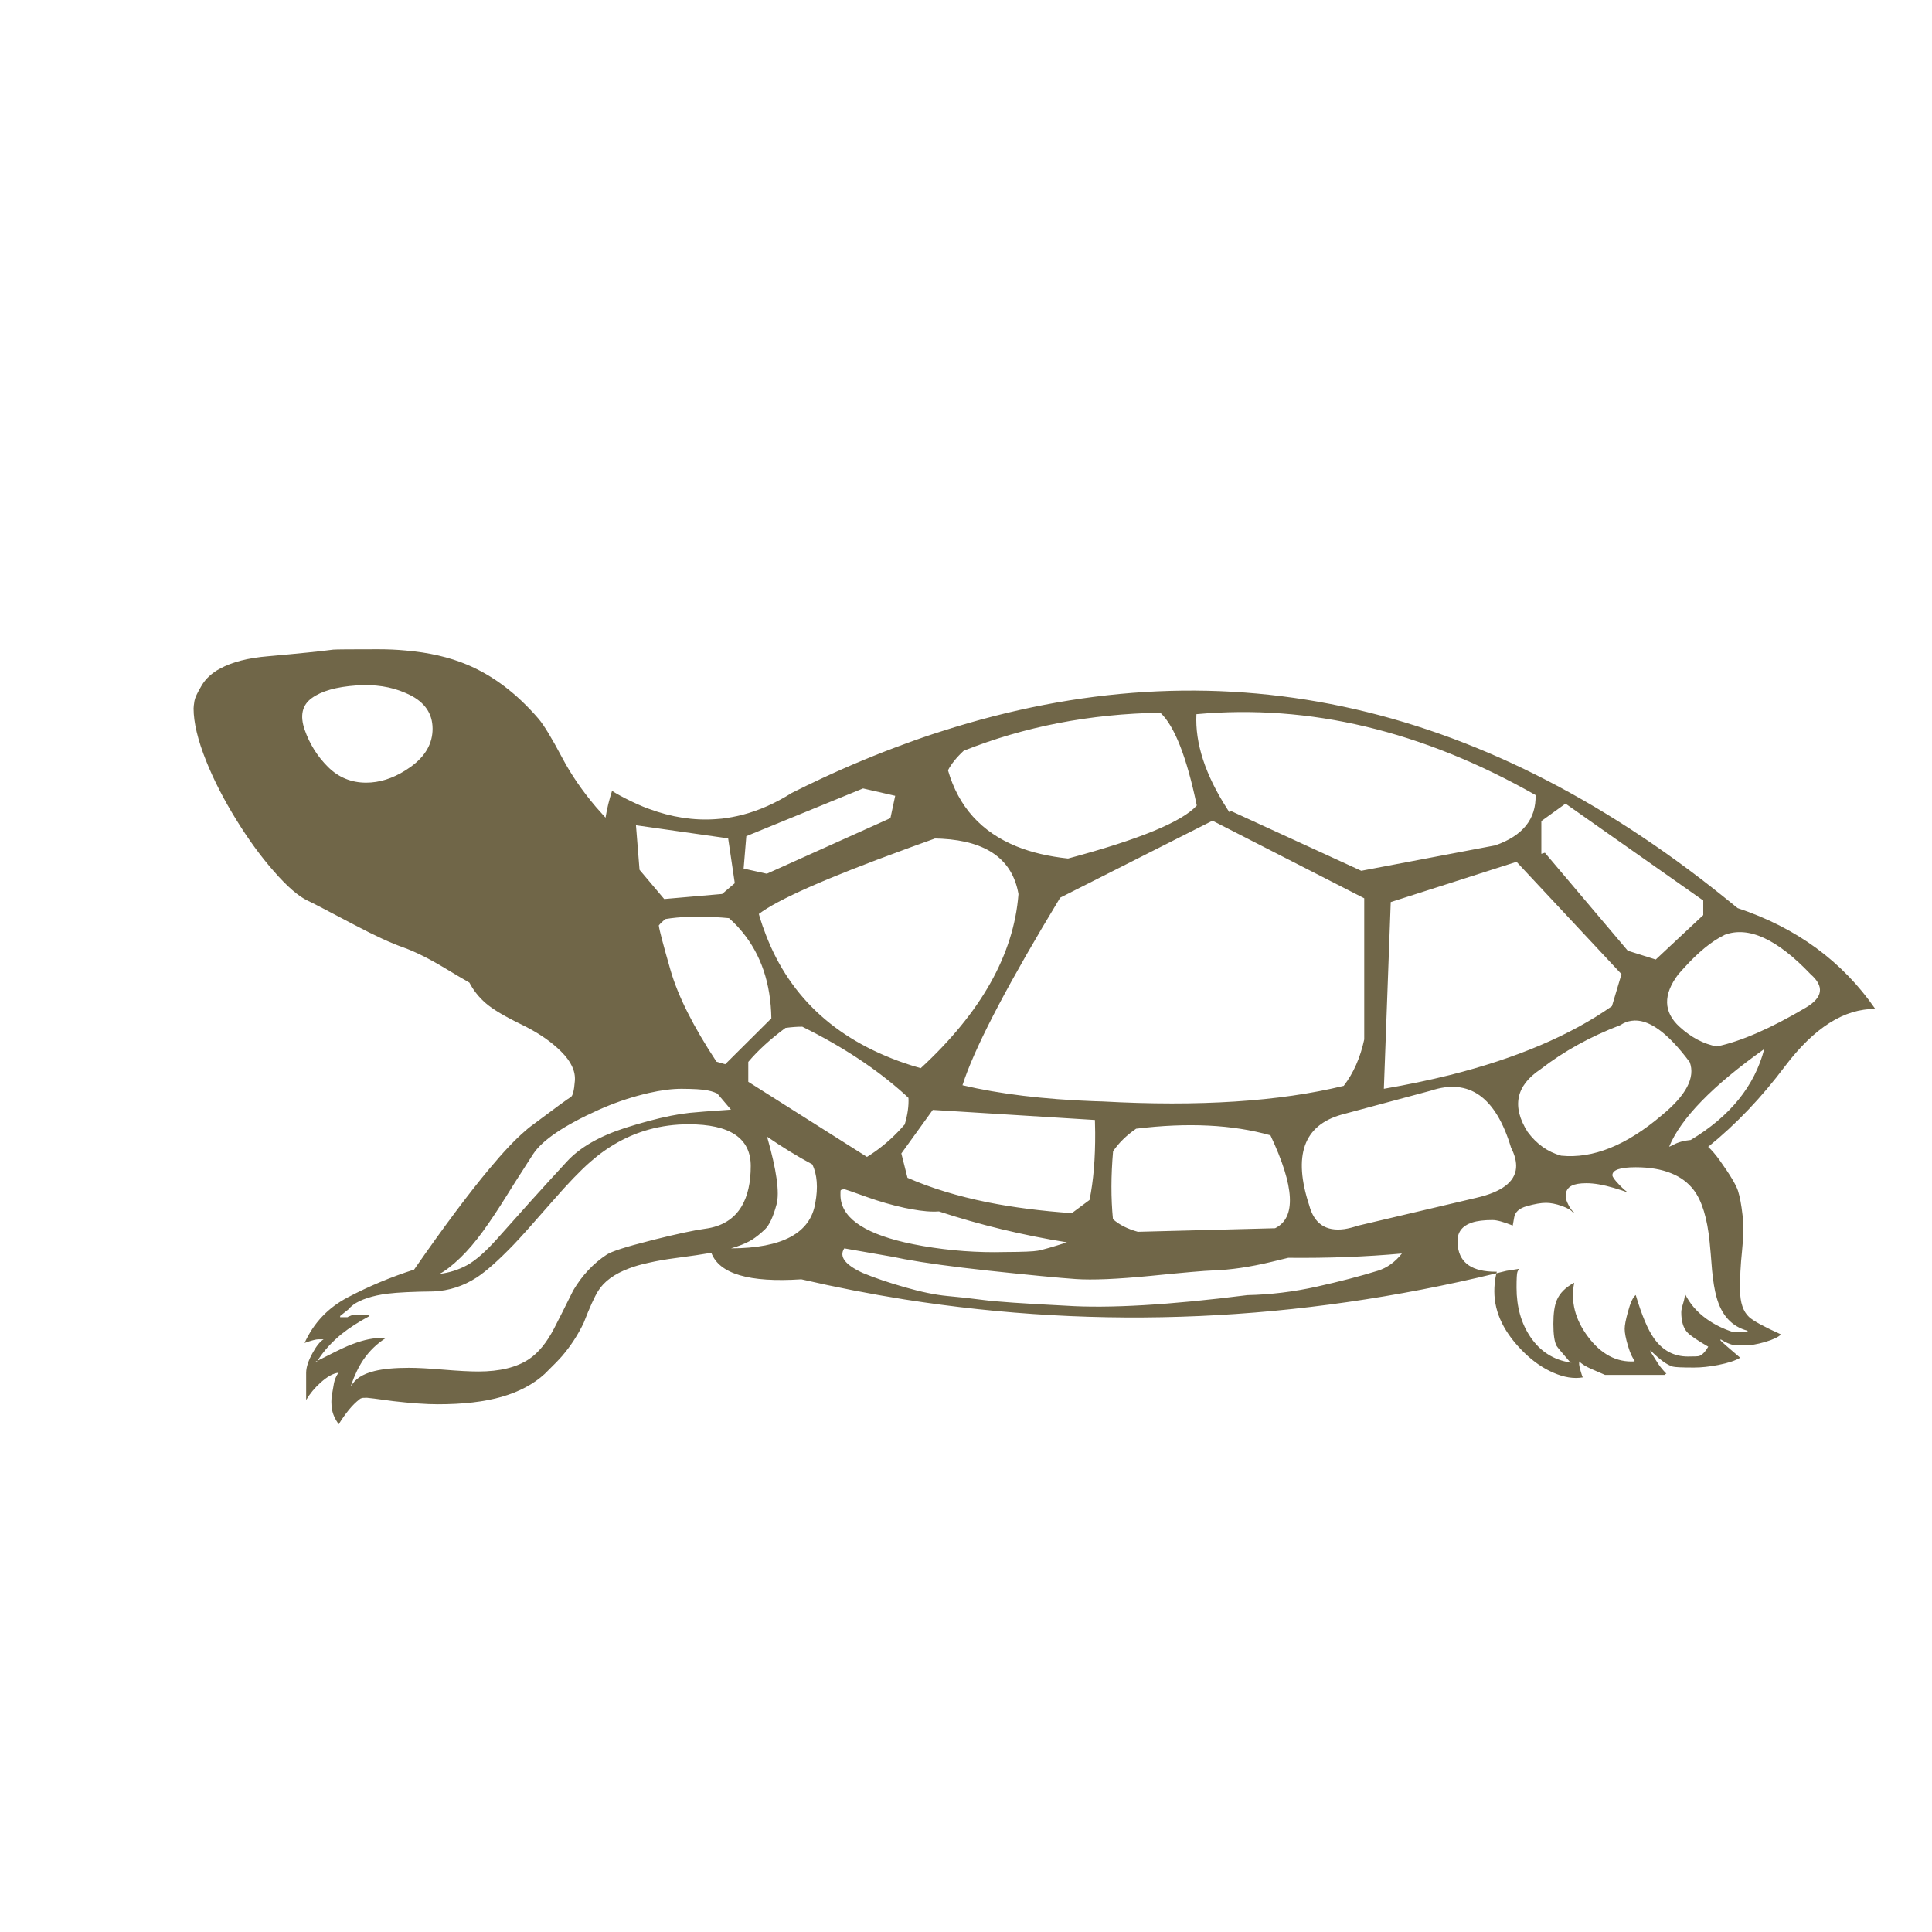 <?xml version="1.0" encoding="utf-8"?>
<!-- Generator: Adobe Illustrator 16.0.0, SVG Export Plug-In . SVG Version: 6.00 Build 0)  -->
<!DOCTYPE svg PUBLIC "-//W3C//DTD SVG 1.1//EN" "http://www.w3.org/Graphics/SVG/1.1/DTD/svg11.dtd">
<svg version="1.1" id="Layer_1" xmlns="http://www.w3.org/2000/svg" xmlns:xlink="http://www.w3.org/1999/xlink" x="0px" y="0px"
	 width="300px" height="300px" viewBox="0 0 300 300" enable-background="new 0 0 300 300" xml:space="preserve">
<g>
	<path fill-rule="evenodd" clip-rule="evenodd" fill="#706648" d="M239.892,132.415l12.866,15.21l4.346,1.371l7.376-6.898v-2.269
		l-21.386-15.039l-3.755,2.707v5.089L239.892,132.415z M269.816,141.011c9.148,3.049,16.276,8.271,21.385,15.667
		c-4.803-0.076-9.473,2.879-14.009,8.863c-3.634,4.854-7.617,9.034-11.95,12.541c0.571,0.521,1.175,1.227,1.811,2.116
		c1.588,2.224,2.528,3.793,2.821,4.708c0.291,0.915,0.526,2.166,0.705,3.755c0.178,1.575,0.152,3.443-0.077,5.603
		c-0.229,2.161-0.33,4.194-0.305,6.101c0.014,1.905,0.478,3.284,1.392,4.136c0.661,0.609,2.313,1.512,4.956,2.706
		c-0.369,0.406-1.194,0.801-2.479,1.182c-1.232,0.356-2.293,0.534-3.183,0.534c-0.864,0-1.392-0.014-1.582-0.039
		c-0.636-0.113-1.347-0.419-2.135-0.915v0.191c0.343,0.344,1.359,1.232,3.05,2.669c-0.725,0.444-1.861,0.818-3.412,1.124
		c-1.385,0.267-2.637,0.399-3.754,0.399c-1.869,0-2.974-0.05-3.317-0.151c-0.901-0.268-2.052-1.105-3.449-2.516v0.189
		c0.368,0.572,0.774,1.214,1.219,1.926c0.331,0.495,0.751,0.997,1.259,1.506c-0.076,0-0.134,0.032-0.172,0.095l-0.019,0.096h-9.34
		c-1.003-0.432-1.734-0.75-2.192-0.953c-0.8-0.355-1.41-0.737-1.83-1.144v0.477c0,0.127,0.077,0.464,0.229,1.01
		c0.153,0.547,0.267,0.877,0.343,0.991c-1.396,0.242-2.922,0-4.574-0.724c-1.563-0.674-3.043-1.685-4.44-3.03
		c-3.151-3.038-4.728-6.239-4.728-9.606c0-0.737,0.063-1.468,0.191-2.192c0.038-0.216,0.082-0.419,0.133-0.61
		c-30.902,7.497-61.538,8.851-91.907,4.061c-5.35-0.852-10.693-1.894-16.03-3.127c-8.082,0.534-12.738-0.838-13.971-4.116
		c-1.283,0.229-3.139,0.502-5.565,0.82c-1.55,0.203-2.929,0.444-4.136,0.724c-1.194,0.254-2.217,0.546-3.068,0.877
		c-2.288,0.852-3.895,2.026-4.822,3.525c-0.572,0.928-1.315,2.574-2.23,4.937c-0.89,1.855-2.001,3.565-3.335,5.128
		c-0.508,0.584-1.271,1.372-2.288,2.363l-0.152,0.152c-0.089,0.089-0.185,0.185-0.286,0.285c-1.729,1.589-3.965,2.777-6.709,3.565
		c-2.669,0.763-5.953,1.143-9.854,1.143c-1.855,0-4.2-0.165-7.034-0.495c-2.49-0.344-3.824-0.515-4.002-0.515
		c-0.318,0-0.54,0.006-0.667,0.02c-0.152,0.038-0.279,0.082-0.381,0.133l-0.019,0.019c-0.038,0.025-0.076,0.058-0.114,0.096
		c-1.029,0.787-2.097,2.071-3.202,3.851c-0.584-0.826-0.934-1.62-1.048-2.383c-0.114-0.763-0.114-1.486,0-2.173
		c0.115-0.699,0.222-1.321,0.324-1.868c0.114-0.546,0.343-1.073,0.686-1.581c-0.813,0.089-1.741,0.604-2.783,1.544
		c-0.915,0.825-1.658,1.722-2.23,2.688v-4.252c0.013-0.851,0.343-1.86,0.991-3.029c0.597-1.094,1.169-1.804,1.715-2.136h-0.876
		c-0.306,0.014-0.827,0.141-1.563,0.382c-0.191,0.063-0.363,0.128-0.515,0.19c1.411-3.126,3.66-5.495,6.748-7.108
		c3.266-1.717,6.684-3.146,10.254-4.289c0.025,0,0.045-0.007,0.058-0.02c-0.013,0-0.026,0-0.039,0
		c4.587-6.607,8.482-11.823,11.684-15.648c2.134-2.566,3.964-4.504,5.489-5.813c0.051-0.051,0.108-0.102,0.171-0.152
		c0.28-0.255,0.553-0.477,0.82-0.668c3.799-2.846,5.851-4.345,6.157-4.497c0.304-0.179,0.514-1.011,0.628-2.498
		c0.127-1.512-0.584-3.036-2.135-4.574c-1.423-1.423-3.246-2.706-5.47-3.85c-0.19-0.102-0.381-0.197-0.572-0.286
		c-2.656-1.283-4.53-2.396-5.623-3.335c-1.08-0.929-1.938-2.002-2.573-3.222c-1.105-0.636-2.332-1.359-3.678-2.173
		c-2.517-1.524-4.714-2.624-6.595-3.297c-1.894-0.661-4.416-1.824-7.567-3.488c-2.401-1.271-4.219-2.225-5.451-2.858
		c-0.916-0.471-1.512-0.77-1.792-0.896c-1.461-0.687-3.222-2.211-5.28-4.575c-1.995-2.261-3.933-4.917-5.813-7.966
		c-1.97-3.189-3.539-6.251-4.708-9.187c-1.296-3.24-1.944-5.953-1.944-8.139c0-0.216,0.044-0.604,0.133-1.163
		c0.089-0.496,0.445-1.264,1.067-2.306c0.076-0.14,0.159-0.273,0.248-0.4c0.521-0.776,1.246-1.456,2.173-2.04
		c0.165-0.102,0.336-0.197,0.514-0.286c1.855-1.016,4.333-1.651,7.434-1.905c4.841-0.432,8.215-0.776,10.121-1.03
		c0.419-0.038,2.745-0.057,6.976-0.057c1.474,0,2.885,0.063,4.231,0.19c3.609,0.305,6.792,1.035,9.549,2.192
		c4.041,1.69,7.745,4.492,11.112,8.406c0.826,0.966,2.052,2.986,3.679,6.06c1.359,2.581,3.107,5.127,5.241,7.644
		c0.407,0.47,0.833,0.946,1.277,1.429c0.077,0.076,0.146,0.153,0.21,0.229c0.229-1.41,0.565-2.795,1.01-4.155
		c0.407,0.254,0.819,0.496,1.239,0.725c1.22,0.661,2.427,1.239,3.622,1.734c0.292,0.115,0.578,0.223,0.857,0.325
		c3.52,1.308,6.982,1.842,10.388,1.6c0.318-0.025,0.635-0.051,0.953-0.076c1.055-0.127,2.109-0.324,3.164-0.59
		c2.604-0.674,5.171-1.811,7.7-3.412c1.55-0.775,3.1-1.524,4.65-2.249c4.308-2.008,8.589-3.786,12.847-5.336
		c1.944-0.725,3.882-1.392,5.813-2.001c42.554-13.66,82.993-5.102,121.316,25.674C268.336,139.798,269.079,140.401,269.816,141.011z
		 M260.61,151.284c-2.389,3.151-2.325,5.87,0.19,8.157c1.805,1.652,3.736,2.669,5.794,3.05c3.774-0.8,8.387-2.814,13.838-6.042
		c2.63-1.563,2.872-3.284,0.725-5.165c-5.21-5.477-9.664-7.516-13.361-6.118c-0.038,0.013-0.069,0.031-0.095,0.058
		c-1.932,0.939-4.016,2.648-6.252,5.126C261.17,150.655,260.891,150.967,260.61,151.284z M251.614,159.175
		c-4.663,1.779-8.8,4.066-12.408,6.862c-3.825,2.541-4.492,5.781-2.002,9.72c1.398,1.894,3.133,3.126,5.204,3.698
		c4.93,0.495,10.146-1.602,15.647-6.29c3.775-3.101,5.217-5.846,4.327-8.233c-3.469-4.664-6.48-6.805-9.034-6.424
		C252.738,158.584,252.16,158.807,251.614,159.175z M238.443,123.457c-17.561-9.975-35.114-14.162-52.663-12.56
		c-0.228,4.511,1.379,9.434,4.822,14.771c0.089,0.14,0.185,0.286,0.286,0.438l0.305-0.152l20.185,9.264l20.796-3.946
		C236.455,129.784,238.546,127.18,238.443,123.457z M250.299,156.239l1.486-4.975l-16.296-17.44l-19.536,6.252l-1.067,28.989
		c3.608-0.622,7.026-1.333,10.254-2.134C235.444,164.34,243.831,160.776,250.299,156.239z M185.838,125.077
		c-1.576-7.548-3.463-12.351-5.66-14.409c-10.916,0.178-21.094,2.147-30.535,5.908c-1.118,1.042-1.932,2.052-2.44,3.031
		c1.627,5.655,5.172,9.593,10.636,11.817c2.312,0.94,4.981,1.569,8.005,1.887C176.912,130.35,183.576,127.605,185.838,125.077z
		 M188.277,127.439l-23.652,11.951c-7.777,12.834-12.707,22.167-14.791,27.999c-0.14,0.381-0.267,0.757-0.381,1.125
		c5.756,1.359,12.559,2.186,20.413,2.478c0.433,0.013,0.871,0.025,1.315,0.038c14.969,0.826,27.459,0.02,37.473-2.421
		c1.512-1.97,2.572-4.371,3.183-7.204v-21.919L188.277,127.439z M197.445,195.941c-3.329,0.801-6.358,1.245-9.092,1.335
		c-1.258,0.037-4.479,0.317-9.664,0.839c-5.184,0.507-9.065,0.673-11.645,0.495c-2.593-0.178-7.148-0.617-13.666-1.315
		c-5.464-0.598-9.771-1.188-12.923-1.772c-0.61-0.115-1.182-0.229-1.715-0.344l-7.643-1.334c-0.839,1.271,0.114,2.542,2.859,3.813
		c1.83,0.762,4.016,1.506,6.557,2.229c2.516,0.725,4.708,1.176,6.576,1.354c1.855,0.165,3.749,0.376,5.68,0.629
		c1.919,0.254,6.15,0.547,12.694,0.876c6.672,0.445,16.08-0.101,28.228-1.639c3.584-0.076,7.173-0.514,10.77-1.314
		c3.596-0.801,6.766-1.627,9.511-2.479c1.41-0.444,2.649-1.334,3.717-2.668c-5.578,0.508-11.461,0.731-17.649,0.667
		C199.085,195.541,198.221,195.751,197.445,195.941z M210.883,190.318l18.373-4.326c3.914-0.901,5.967-2.445,6.158-4.631
		c0.075-0.94-0.185-1.995-0.782-3.164c-2.363-7.866-6.513-10.813-12.446-8.844l-13.895,3.734c-5.871,1.666-7.535,6.36-4.993,14.086
		c0.762,2.847,2.585,4.073,5.469,3.679C209.415,190.751,210.12,190.573,210.883,190.318z M197.274,176.291
		c-5.871-1.665-12.821-2.008-20.853-1.029c-1.498,1.029-2.693,2.198-3.582,3.507c-0.332,3.787-0.338,7.3-0.02,10.54
		c0.965,0.864,2.256,1.519,3.869,1.964l21.309-0.554C201.289,189.105,201.048,184.296,197.274,176.291z M170.018,173.908
		l-25.178-1.563l-4.879,6.766l0.953,3.774c3.609,1.588,7.764,2.859,12.465,3.812c3.964,0.788,8.316,1.348,13.056,1.678l2.745-2.04
		c0.609-2.947,0.902-6.441,0.877-10.482C170.043,175.218,170.03,174.569,170.018,173.908z M165.672,192.911
		c-6.924-1.118-13.551-2.72-19.879-4.803c-1.131,0.089-2.547-0.025-4.25-0.344c-0.369-0.063-0.73-0.134-1.086-0.21
		c-1.97-0.432-3.914-0.99-5.833-1.677c-2.224-0.801-3.374-1.201-3.45-1.201c-0.381,0-0.597,0.063-0.648,0.191
		c-0.013,0.013-0.019,0.234-0.019,0.667c0,3.367,3.316,5.825,9.949,7.376c0.889,0.203,1.836,0.394,2.84,0.571
		c4.269,0.737,8.532,1.049,12.79,0.934c2.719-0.012,4.414-0.081,5.088-0.209C162.012,194.042,163.513,193.61,165.672,192.911z
		 M232.363,197.714c0.509-0.127,1.029-0.254,1.563-0.38c0.47-0.064,0.997-0.147,1.582-0.249c0.114-0.025,0.234-0.044,0.361-0.058
		c-0.127,0.217-0.209,0.375-0.247,0.477c-0.09,0.229-0.134,1.042-0.134,2.44c0,2.985,0.718,5.54,2.154,7.662
		c1.524,2.249,3.596,3.57,6.213,3.964l0.019,0.02h0.191c-0.076-0.013-0.146-0.02-0.21-0.02c-1.321-1.524-2.04-2.388-2.153-2.591
		c-0.331-0.624-0.496-1.761-0.496-3.413c0-1.625,0.179-2.852,0.534-3.679c0.458-1.092,1.359-1.994,2.706-2.706
		c-0.584,2.91,0.128,5.705,2.135,8.387c2.033,2.719,4.441,3.996,7.225,3.831v-0.191c-0.318-0.304-0.655-1.041-1.011-2.21
		c-0.344-1.144-0.515-2.027-0.515-2.65c0-0.546,0.165-1.416,0.495-2.61c0.382-1.437,0.788-2.319,1.221-2.649
		c0.94,3.151,1.881,5.388,2.82,6.709c1.335,1.893,3.094,2.84,5.279,2.84c1.004,0,1.589-0.025,1.754-0.076
		c0.47-0.165,0.94-0.647,1.41-1.448c-1.754-1.017-2.847-1.767-3.278-2.249c-0.609-0.687-0.914-1.722-0.914-3.106
		c0-0.306,0.095-0.756,0.285-1.354c0.191-0.609,0.286-1.111,0.286-1.505c0.737,1.524,1.867,2.834,3.393,3.927
		c1.194,0.851,2.542,1.519,4.041,2.001h2.287v-0.191c-2.439-0.647-4.047-2.395-4.822-5.241c-0.292-1.042-0.521-2.414-0.686-4.116
		c-0.153-1.982-0.28-3.469-0.382-4.46c-0.369-3.673-1.188-6.348-2.459-8.025c-0.877-1.156-2.045-2.025-3.507-2.61
		c-1.525-0.623-3.361-0.935-5.508-0.935c-2.415,0-3.622,0.413-3.622,1.239c0,0.254,0.362,0.756,1.087,1.506
		c0.609,0.635,1.079,1.035,1.41,1.201c-0.75-0.268-1.512-0.516-2.288-0.744c-1.65-0.482-3.061-0.724-4.23-0.724
		c-1.017,0-1.778,0.126-2.287,0.381c-0.636,0.317-0.953,0.857-0.953,1.62c0,0.356,0.14,0.801,0.42,1.334
		c0.266,0.547,0.571,0.959,0.914,1.239h-0.19c-0.217-0.356-0.801-0.705-1.753-1.049c-0.915-0.317-1.729-0.477-2.44-0.477
		c-0.775,0-1.766,0.173-2.974,0.515c-1.207,0.331-1.867,0.94-1.982,1.829c-0.05,0.318-0.12,0.713-0.209,1.183
		c-1.423-0.571-2.472-0.857-3.145-0.857c-1.322,0-2.37,0.127-3.146,0.381c-1.524,0.495-2.287,1.455-2.287,2.878
		c0,0.305,0.02,0.598,0.058,0.877c0.343,2.592,2.294,3.889,5.852,3.889c0.063,0,0.127,0,0.19,0
		C232.395,197.543,232.377,197.625,232.363,197.714z M259.81,177.777c0.737-0.407,1.646-0.661,2.727-0.763
		c6.111-3.672,9.917-8.38,11.416-14.123c-8.018,5.692-12.941,10.75-14.771,15.172C259.384,177.987,259.594,177.892,259.81,177.777z
		 M134.014,122.427l-18.126,7.415l-0.419,5.031l3.602,0.801l19.193-8.634l0.743-3.469L134.014,122.427z M103.346,142.707
		c-0.432,0.331-0.782,0.661-1.048,0.991c0.05,0.585,0.654,2.891,1.811,6.918c1.156,4.028,3.539,8.774,7.147,14.239l1.354,0.399
		l7.167-7.128c-0.089-5.401-1.595-9.873-4.517-13.418c-0.153-0.191-0.312-0.375-0.477-0.553c-0.089-0.102-0.172-0.198-0.248-0.286
		c-0.432-0.458-0.876-0.89-1.334-1.297c-0.381-0.037-0.75-0.069-1.105-0.095c-0.318-0.025-0.635-0.044-0.953-0.058
		C108.08,142.256,105.481,142.352,103.346,142.707z M114.096,137.142l-1.029-6.957l-14.314-2.039l0.553,6.918l3.831,4.537
		l8.958-0.782l0.057-0.019L114.096,137.142z M118.556,144.156c3.57,10.164,10.871,17.141,21.9,20.927
		c0.813,0.279,1.652,0.54,2.516,0.781c9.377-8.652,14.434-17.643,15.172-26.97c0-0.037,0-0.069,0-0.095
		c-0.941-5.324-4.899-8.177-11.875-8.558c-0.356-0.013-0.718-0.025-1.086-0.038c-1.271,0.457-2.503,0.902-3.698,1.334
		c-0.343,0.127-0.686,0.254-1.029,0.381c-12.186,4.447-19.727,7.782-22.624,10.006c0.19,0.661,0.394,1.309,0.61,1.944
		C118.48,143.972,118.518,144.066,118.556,144.156z M121.968,159.613c-2.363,1.753-4.289,3.513-5.775,5.279v3.088l18.431,11.665
		c0.445-0.279,0.877-0.565,1.296-0.858c1.652-1.182,3.151-2.554,4.498-4.116c0,0.012,0,0.025,0,0.037
		c0.038-0.05,0.063-0.095,0.076-0.133c0.444-1.499,0.635-2.865,0.572-4.098c-0.203-0.19-0.407-0.381-0.61-0.572
		c-4.333-3.9-9.625-7.395-15.877-10.482C123.778,159.423,122.908,159.486,121.968,159.613z M82.799,179.188
		c-0.381,0.583-0.762,1.175-1.144,1.772c-0.114,0.165-0.222,0.336-0.324,0.514c-0.902,1.386-1.772,2.758-2.611,4.117
		c-1.309,2.11-2.548,3.971-3.716,5.585c-1.169,1.614-2.332,2.979-3.488,4.098c-1.284,1.232-2.37,2.078-3.259,2.535
		c1.512-0.178,2.935-0.629,4.27-1.354c1.321-0.724,2.878-2.091,4.669-4.098c1.792-2.008,3.545-3.971,5.261-5.89
		c1.715-1.905,3.577-3.945,5.584-6.118c2.007-2.173,5.013-3.907,9.015-5.203c1.309-0.419,2.542-0.782,3.698-1.087
		c2.415-0.647,4.523-1.067,6.328-1.258c0.94-0.102,3.081-0.267,6.423-0.496c-0.725-0.838-1.43-1.671-2.116-2.496
		c-0.317-0.152-0.635-0.273-0.953-0.362c-0.699-0.203-1.785-0.324-3.259-0.362c-0.419-0.013-0.871-0.02-1.353-0.02
		c-1.475,0-3.164,0.217-5.07,0.649c-0.305,0.076-0.616,0.151-0.934,0.228c-2.325,0.585-4.62,1.386-6.881,2.402
		C87.603,174.747,84.223,177.027,82.799,179.188z M48.416,108.399c-1.5,1.081-1.868,2.72-1.106,4.917
		c0.763,2.198,1.963,4.117,3.603,5.756c1.639,1.639,3.622,2.459,5.947,2.459c2.046,0,4.079-0.636,6.099-1.906
		c0.279-0.178,0.553-0.362,0.82-0.553c2.274-1.64,3.405-3.621,3.393-5.946c-0.013-2.326-1.208-4.073-3.583-5.242
		c-0.203-0.101-0.413-0.197-0.629-0.286c-2.236-0.979-4.777-1.366-7.624-1.163C52.221,106.652,49.915,107.306,48.416,108.399z
		 M74.032,198.362c-2.084,1.348-4.32,2.071-6.709,2.173c-3.202,0.038-5.572,0.152-7.109,0.343c-1.169,0.14-2.23,0.369-3.183,0.687
		c-0.445,0.14-0.858,0.305-1.239,0.496c-0.687,0.316-1.258,0.742-1.715,1.277c-0.623,0.507-1.042,0.844-1.258,1.009v0.191h1.144
		c0.063-0.063,0.19-0.127,0.381-0.191c0.19-0.063,0.317-0.126,0.381-0.19h2.478l0.019,0.096c0.038,0.063,0.095,0.095,0.171,0.095
		c-1.69,0.902-3.132,1.83-4.327,2.782c-1.55,1.259-2.808,2.65-3.774,4.175c2.198-1.131,3.755-1.894,4.67-2.287
		c1.982-0.825,3.634-1.238,4.955-1.238h0.973c-1.373,0.876-2.522,1.988-3.45,3.335c-0.737,1.08-1.373,2.396-1.906,3.946v0.189
		c0.559-1.118,1.772-1.906,3.64-2.363c1.347-0.33,3.126-0.495,5.337-0.495c1.283,0,3.063,0.095,5.337,0.286
		c2.274,0.19,4.085,0.286,5.432,0.286c3.329,0,5.953-0.642,7.872-1.926c1.449-0.979,2.738-2.554,3.87-4.727
		c0.648-1.245,1.645-3.229,2.992-5.946c1.385-2.339,3.125-4.194,5.222-5.566c0.775-0.495,2.948-1.194,6.519-2.097
		c0.241-0.063,0.483-0.127,0.724-0.19c3.66-0.915,6.334-1.487,8.025-1.716c2.592-0.343,4.479-1.505,5.661-3.487
		c0.94-1.601,1.41-3.685,1.41-6.252c0-4.32-3.215-6.48-9.644-6.48c-2.148,0-4.206,0.273-6.176,0.819
		c-3.304,0.915-6.347,2.599-9.13,5.052c-1.524,1.334-3.443,3.328-5.756,5.984c-3.049,3.494-5.089,5.775-6.118,6.843
		C77.424,195.688,75.519,197.384,74.032,198.362z M126.142,180.809c-2.326-1.246-4.669-2.682-7.033-4.308
		c1.487,5.197,1.976,8.71,1.467,10.54c-0.521,1.931-1.125,3.221-1.811,3.869c-0.686,0.647-1.334,1.169-1.944,1.563
		c-0.623,0.395-1.436,0.763-2.44,1.105c-0.203,0.063-0.495,0.153-0.876,0.267c7.979-0.025,12.344-2.376,13.094-7.052
		C127.044,184.404,126.892,182.409,126.142,180.809z M49.292,211.304c-0.102,0.039-0.197,0.083-0.286,0.134h0.19
		C49.222,211.387,49.254,211.343,49.292,211.304z M52.551,213.153c0.013-0.014,0.025-0.021,0.038-0.021v-0.056
		C52.577,213.103,52.564,213.128,52.551,213.153z"/>
</g>
</svg>
